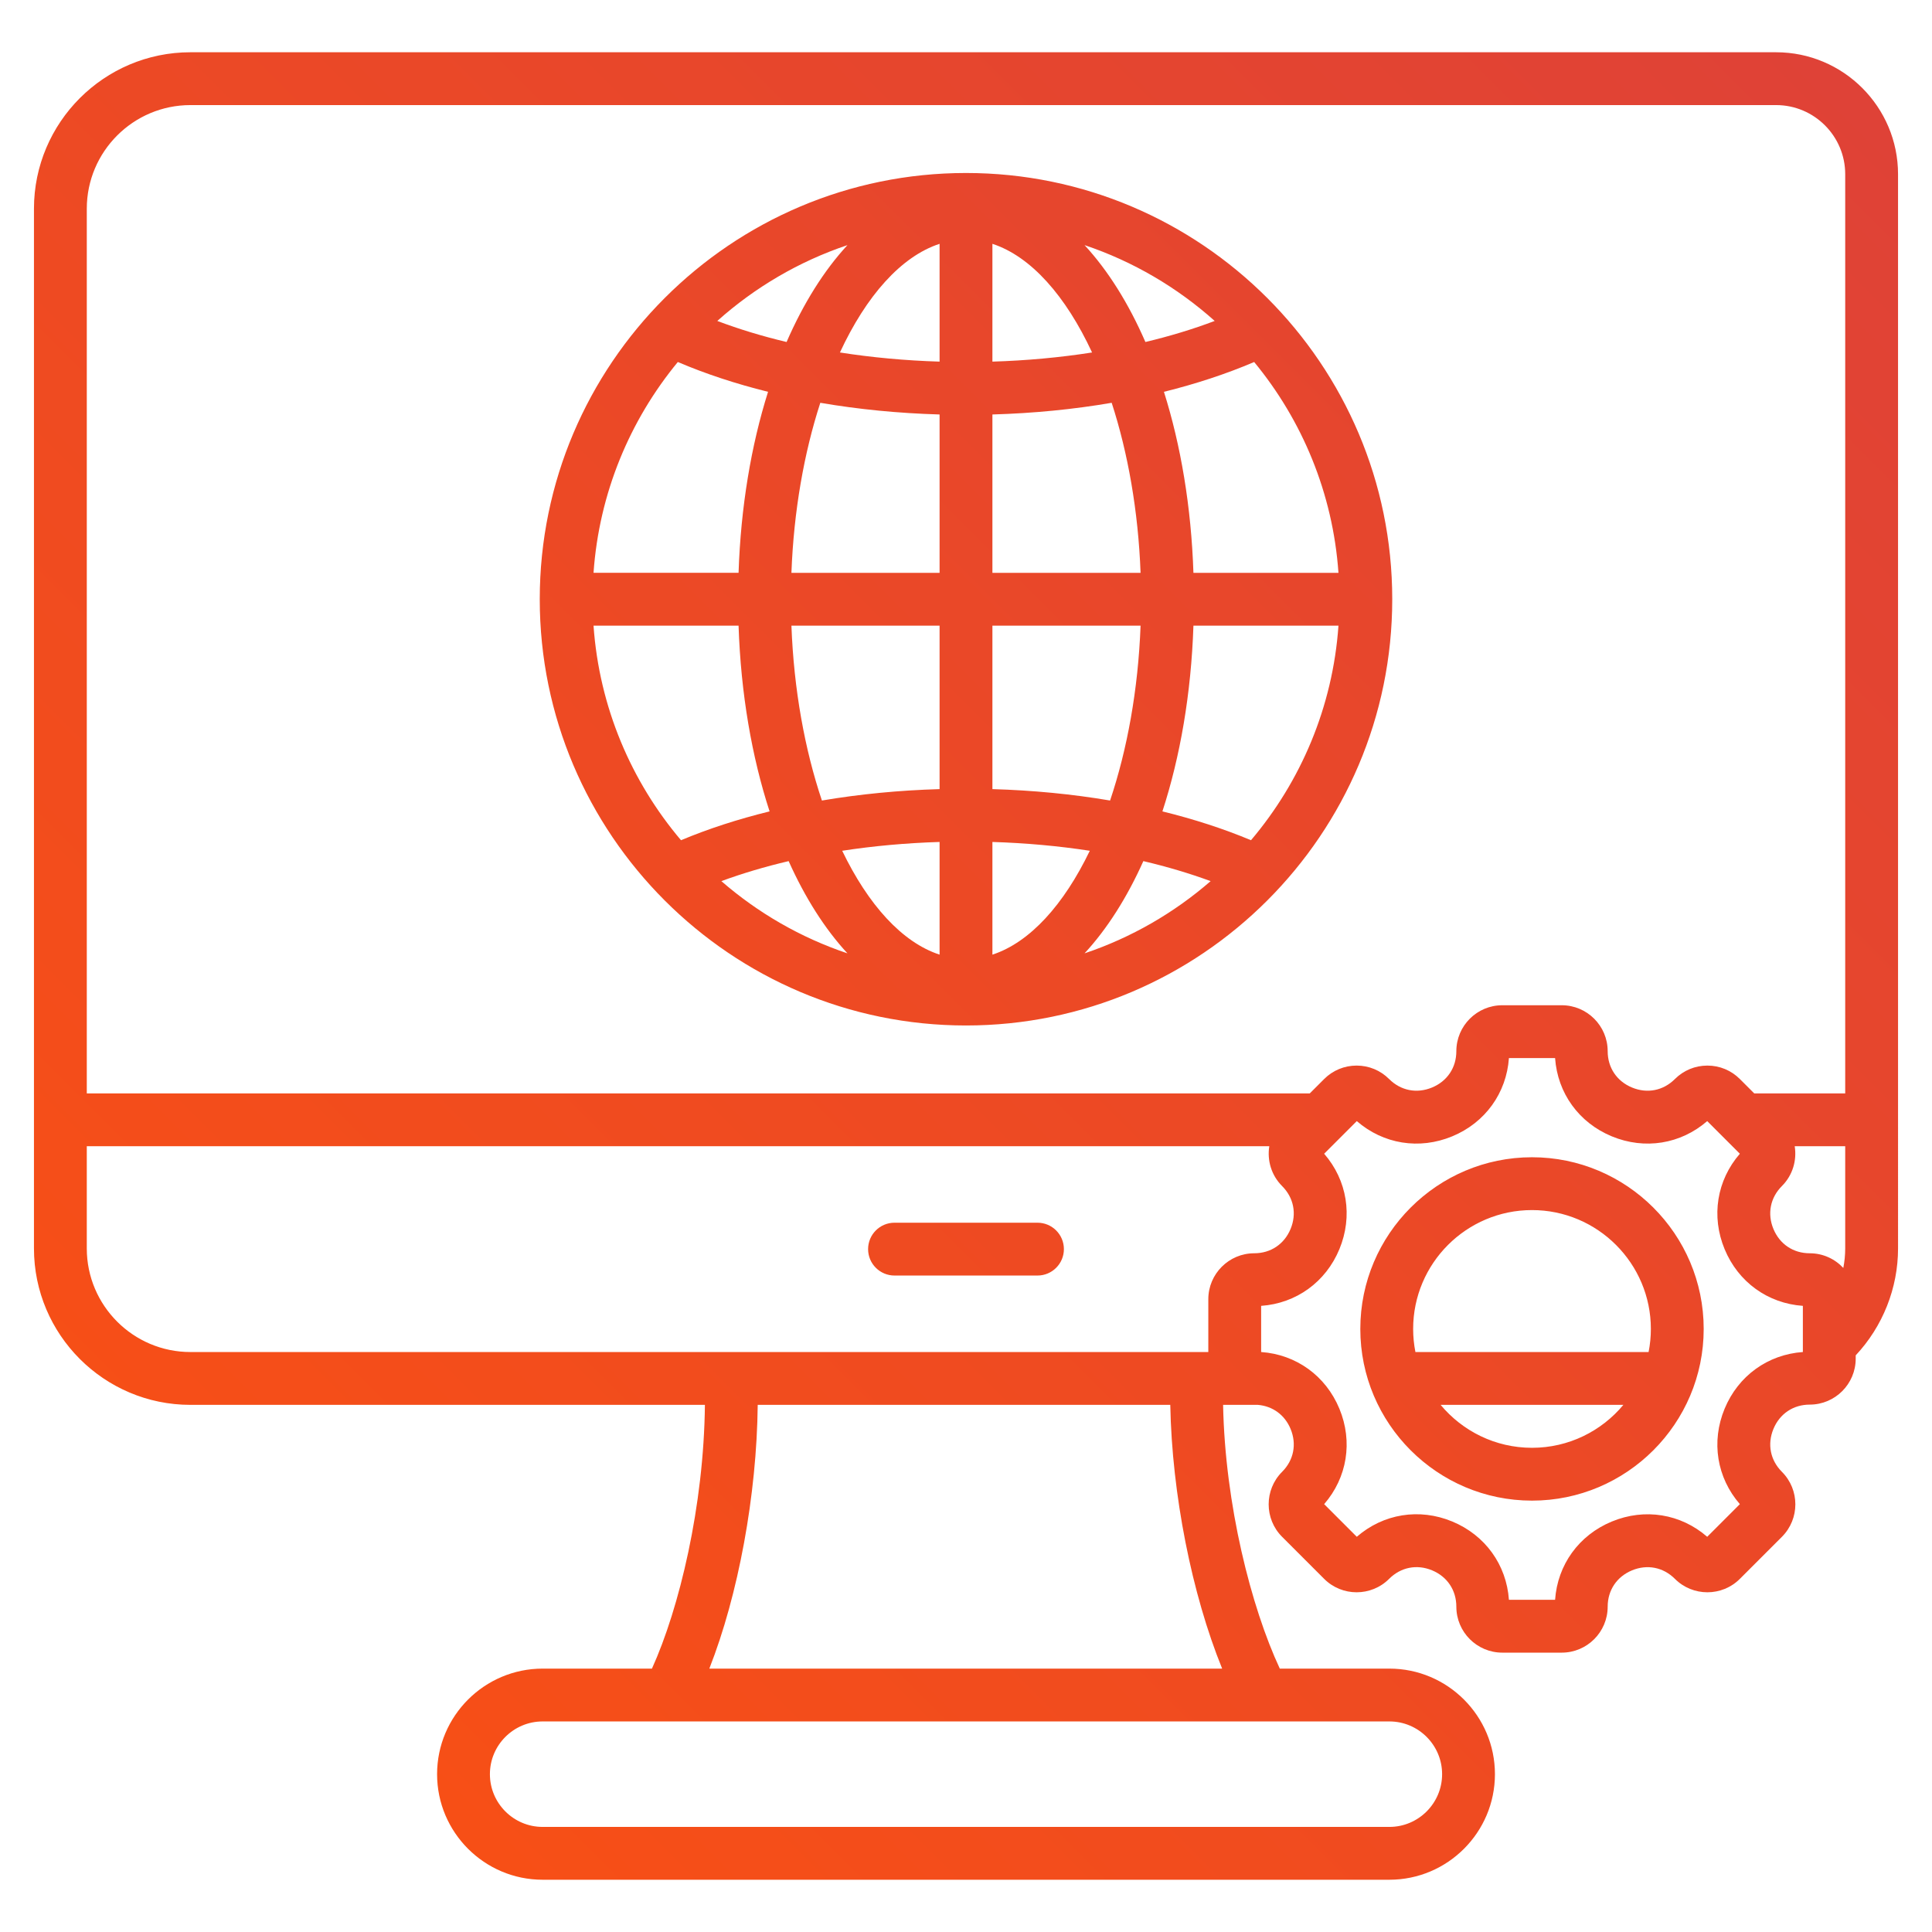 <!-- icon666.com - MILLIONS vector ICONS FREE --><svg id="Layer_1" enable-background="new 0 0 512 512" viewBox="0 0 512 512" xmlns="http://www.w3.org/2000/svg" xmlns:xlink="http://www.w3.org/1999/xlink"><linearGradient id="SVGID_1_" gradientUnits="userSpaceOnUse" x1="466.764" x2="48.708" y1="-3.435" y2="414.621"><stop offset="0" stop-color="#df4237"></stop><stop offset="1" stop-color="#f74f16"></stop></linearGradient><path d="m503 46.168c0-17.82-14.495-32.318-32.312-32.318h-420.229c-22.86 0-41.459 18.598-41.459 41.459v275.534c0 22.861 18.599 41.46 41.459 41.46h136.349c-.276 26.799-6.781 53.914-14.036 69.896h-28.965c-15.425 0-27.975 12.55-27.975 27.976s12.55 27.976 27.975 27.976h224.391c15.425 0 27.975-12.55 27.975-27.976s-12.55-27.976-27.975-27.976h-29.038c-7.594-16.271-14.514-43.482-15.027-69.896h9.208c3.922.328 7.13 2.645 8.678 6.381 1.672 4.037.832 8.287-2.25 11.367-4.747 4.747-4.747 12.472 0 17.219l11.142 11.142c4.746 4.745 12.471 4.746 17.218 0 3.087-3.087 7.339-3.933 11.374-2.262s6.442 5.274 6.442 9.641c0 6.713 5.461 12.175 12.175 12.175h15.756c6.713 0 12.174-5.462 12.174-12.175 0-4.357 2.41-7.957 6.447-9.629 4.038-1.671 8.288-.832 11.369 2.25 4.747 4.746 12.472 4.746 17.218 0l11.142-11.142c4.747-4.747 4.747-12.472 0-17.219-3.081-3.08-3.922-7.33-2.25-11.367s5.271-6.447 9.628-6.447c6.713 0 12.175-5.462 12.175-12.176v-.877c7.159-7.649 11.221-17.802 11.221-28.341zm-452.541-18.318h420.229c10.098 0 18.312 8.218 18.312 18.318v243.591h-24.113l-3.802-3.802c-2.3-2.301-5.357-3.567-8.61-3.567-3.252 0-6.311 1.267-8.609 3.565-3.081 3.082-7.331 3.924-11.369 2.249-4.037-1.672-6.447-5.271-6.447-9.628 0-6.713-5.461-12.175-12.174-12.175h-15.756c-6.713 0-12.175 5.462-12.175 12.175 0 4.356-2.41 7.956-6.447 9.628-4.04 1.673-8.289.831-11.368-2.247-2.3-2.301-5.357-3.567-8.61-3.567s-6.311 1.267-8.609 3.565l-3.804 3.804h-324.107v-234.45c0-15.141 12.318-27.459 27.459-27.459zm-27.459 302.993v-27.084h313.377c-.6 3.731.523 7.687 3.392 10.557 3.081 3.08 3.922 7.33 2.25 11.367s-5.272 6.447-9.629 6.447c-6.713 0-12.175 5.462-12.175 12.176v13.997h-269.756c-15.141 0-27.459-12.319-27.459-27.46zm359.173 139.332c0 7.706-6.269 13.976-13.975 13.976h-224.391c-7.706 0-13.975-6.27-13.975-13.976s6.269-13.976 13.975-13.976h224.391c7.706 0 13.975 6.27 13.975 13.976zm-58.292-27.976h-135.902c7.671-19.511 12.574-45.969 12.825-69.896h109.331c.447 23.634 5.7 50.107 13.746 69.896zm153.898-83.898c-9.274.654-17.118 6.285-20.738 15.025-3.62 8.739-2.055 18.268 4.04 25.289l-8.651 8.651c-7.021-6.095-16.549-7.661-25.29-4.04-8.74 3.62-14.371 11.465-15.026 20.738h-12.234c-.654-9.282-6.284-17.131-15.021-20.75-8.738-3.62-18.269-2.051-25.295 4.051l-8.651-8.65c6.095-7.021 7.659-16.55 4.04-25.289-3.62-8.739-11.464-14.371-20.738-15.025v-12.235c9.274-.654 17.118-6.286 20.738-15.025 3.62-8.74 2.056-18.269-4.04-25.289l8.651-8.65c7.021 6.095 16.551 7.658 25.291 4.038s14.37-11.464 15.025-20.737h12.233c.655 9.273 6.286 17.117 15.025 20.737 8.741 3.618 18.269 2.056 25.291-4.039l8.651 8.651c-6.095 7.021-7.66 16.549-4.04 25.289 3.621 8.74 11.464 14.371 20.738 15.025v12.235zm-7.804-32.618c-1.672-4.037-.832-8.287 2.25-11.367 2.869-2.869 3.992-6.826 3.392-10.557h13.383v27.084c0 1.748-.177 3.479-.503 5.174-2.224-2.385-5.383-3.887-8.893-3.887-4.357 0-7.957-2.41-9.629-6.447zm-188.03 5.347c0 3.866-3.134 7-7 7h-37.89c-3.866 0-7-3.134-7-7s3.134-7 7-7h37.89c3.866 0 7 3.134 7 7zm-25.945-59.267c62.286 0 112.959-50.673 112.959-112.958 0-62.286-50.673-112.96-112.959-112.96s-112.959 50.674-112.959 112.96c0 62.285 50.673 112.958 112.959 112.958zm7-48.634c8.866.272 17.518 1.061 25.808 2.335-6.883 14.294-15.881 24.285-25.808 27.527zm0-14.006v-43.318h39.263c-.633 16.96-3.541 32.846-8.079 46.343-9.977-1.697-20.456-2.713-31.184-3.025zm0-57.318v-41.964c10.889-.316 21.51-1.357 31.608-3.095 4.295 13.216 7.042 28.633 7.655 45.059zm0-55.971v-31.216c10.218 3.336 19.453 13.821 26.409 28.792-8.467 1.326-17.321 2.146-26.409 2.424zm-14 0c-9.088-.278-17.942-1.098-26.409-2.425 6.956-14.971 16.191-25.455 26.409-28.792zm0 14.007v41.964h-39.262c.613-16.426 3.36-31.843 7.655-45.059 10.098 1.738 20.719 2.779 31.607 3.095zm0 55.964v43.318c-10.727.312-21.206 1.329-31.184 3.025-4.538-13.496-7.446-29.383-8.079-46.343zm0 57.324v29.861c-9.927-3.241-18.925-13.232-25.808-27.526 8.29-1.273 16.943-2.062 25.808-2.335zm-24.419 29.519c-12.412-4.167-23.734-10.729-33.412-19.139 5.593-2.059 11.562-3.832 17.831-5.304 4.35 9.703 9.615 17.983 15.581 24.443zm78.42-24.444c6.269 1.472 12.238 3.246 17.83 5.305-9.678 8.41-21 14.973-33.412 19.139 5.967-6.46 11.232-14.74 15.582-24.444zm5.052-13.176c4.708-14.478 7.619-31.195 8.22-49.223h38.435c-1.516 21.587-9.987 41.284-23.181 56.863-7.23-3.031-15.112-5.586-23.474-7.64zm8.22-63.223c-.584-17.509-3.344-33.784-7.815-47.969 8.534-2.118 16.564-4.76 23.909-7.9 12.716 15.419 20.857 34.74 22.341 55.869zm-12.728-61.171c-4.453-10.237-9.909-18.943-16.127-25.675 12.876 4.322 24.576 11.227 34.488 20.094-5.74 2.173-11.888 4.038-18.361 5.581zm-95.09.001c-6.473-1.543-12.621-3.408-18.361-5.581 9.912-8.867 21.612-15.772 34.488-20.094-6.217 6.731-11.674 15.437-16.127 25.675zm-4.913 13.201c-4.471 14.185-7.231 30.46-7.815 47.969h-38.435c1.484-21.129 9.625-40.45 22.341-55.869 7.345 3.14 15.374 5.782 23.909 7.9zm-7.815 61.969c.602 18.029 3.512 34.746 8.221 49.224-8.362 2.054-16.244 4.609-23.474 7.64-13.194-15.579-21.665-35.276-23.182-56.864zm210.27 140.879c-25.088 0-45.5 20.411-45.5 45.5 0 25.088 20.411 45.499 45.5 45.499s45.499-20.411 45.499-45.499c0-25.089-20.411-45.5-45.499-45.5zm0 14c17.369 0 31.499 14.131 31.499 31.5 0 2.094-.21 4.139-.602 6.119h-61.795c-.392-1.98-.602-4.025-.602-6.119.001-17.37 14.131-31.5 31.5-31.5zm0 62.999c-9.725 0-18.433-4.432-24.216-11.38h48.431c-5.782 6.948-14.49 11.38-24.215 11.38z" fill="url(#SVGID_1_)"></path></svg>